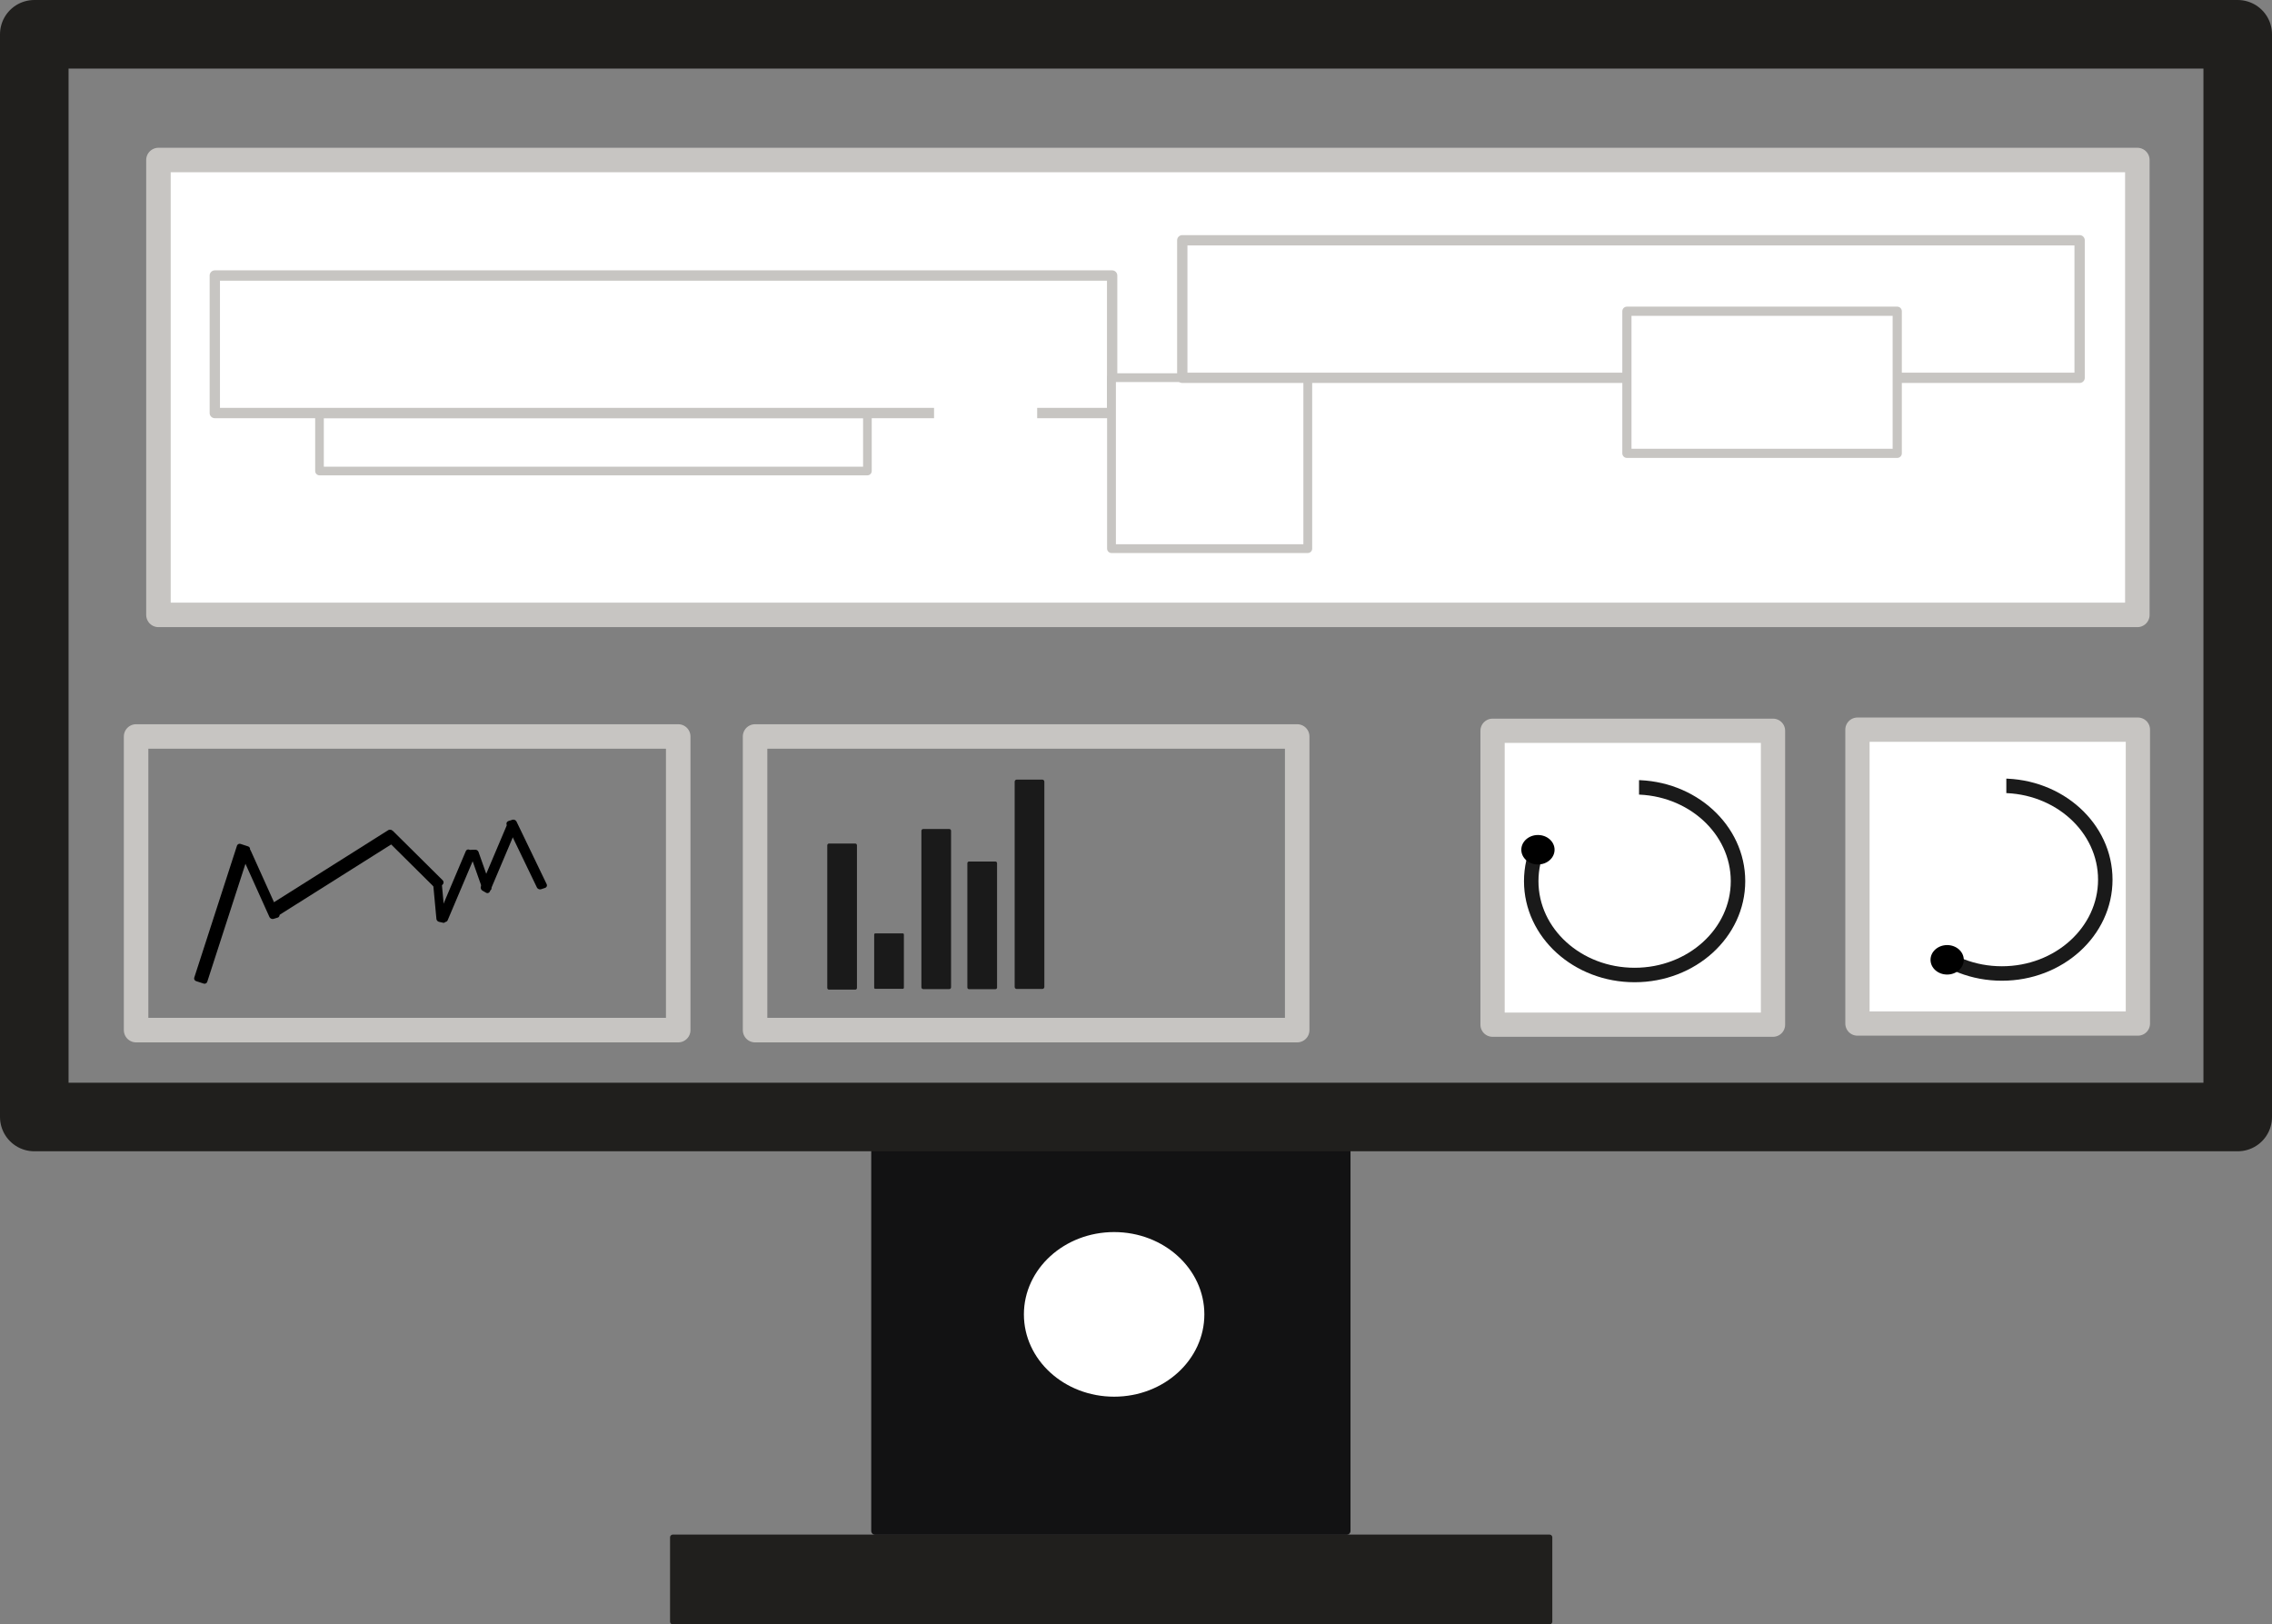 <?xml version="1.0" encoding="UTF-8" standalone="no"?>
<!-- Created with Inkscape (http://www.inkscape.org/) -->

<svg
   width="66.276mm"
   height="47.385mm"
   viewBox="0 0 66.276 47.385"
   version="1.1"
   id="svg21774"
   xml:space="preserve"
   inkscape:export-filename="viewevent_pc.svg"
   inkscape:export-xdpi="96"
   inkscape:export-ydpi="96"
   sodipodi:docname="dashboard_pc.svg"
   inkscape:version="1.2.2 (732a01da63, 2022-12-09)"
   xmlns:inkscape="http://www.inkscape.org/namespaces/inkscape"
   xmlns:sodipodi="http://sodipodi.sourceforge.net/DTD/sodipodi-0.dtd"
   xmlns="http://www.w3.org/2000/svg"
   xmlns:svg="http://www.w3.org/2000/svg"><rect x="0" y="0" width="66.276" height="47.385" fill="#808080" stroke="none"/><sodipodi:namedview
     id="namedview21776"
     pagecolor="#ffffff"
     bordercolor="#000000"
     borderopacity="0.25"
     inkscape:showpageshadow="2"
     inkscape:pageopacity="0.0"
     inkscape:pagecheckerboard="0"
     inkscape:deskcolor="#d1d1d1"
     inkscape:document-units="mm"
     showgrid="false"
     inkscape:zoom="1.2060735"
     inkscape:cx="247.49736"
     inkscape:cy="152.14662"
     inkscape:window-width="1920"
     inkscape:window-height="991"
     inkscape:window-x="-9"
     inkscape:window-y="-9"
     inkscape:window-maximized="1"
     inkscape:current-layer="layer1" /><defs
     id="defs21771" /><g
     inkscape:label="Layer 1"
     inkscape:groupmode="layer"
     id="layer1"
     transform="translate(-79.73,-25.119)"><rect
       style="fill:#201f1d;fill-opacity:1;stroke:#201f1d;stroke-width:0.162;stroke-linecap:round;stroke-linejoin:round;stroke-miterlimit:0;stroke-dasharray:none;stroke-opacity:1"
       id="rect30388-9"
       width="25.574"
       height="2.457"
       x="99.357"
       y="69.966" /><rect
       style="fill:#121213;fill-opacity:1;stroke:#121213;stroke-width:0.225;stroke-linecap:round;stroke-linejoin:round;stroke-miterlimit:0;stroke-dasharray:none;stroke-opacity:1"
       id="rect30072-2"
       width="13.756"
       height="12.842"
       x="105.257"
       y="56.935" /><rect
       style="fill:none;stroke:#201f1d;stroke-width:2;stroke-linecap:round;stroke-linejoin:round;stroke-miterlimit:0;stroke-dasharray:none;stroke-opacity:1"
       id="rect21895-4"
       width="64.276"
       height="31.584"
       x="80.73"
       y="26.119" /><rect
       style="fill:none;fill-opacity:1;stroke:#c7c5c2;stroke-width:0.715;stroke-linecap:round;stroke-linejoin:round;stroke-miterlimit:0;stroke-dasharray:none;stroke-opacity:1"
       id="rect25660-9"
       width="15.814"
       height="8.566"
       x="83.7"
       y="46.603" /><rect
       style="fill:#ffffff;fill-opacity:1;stroke:#c7c5c2;stroke-width:0.715;stroke-linecap:round;stroke-linejoin:round;stroke-miterlimit:0;stroke-dasharray:none;stroke-opacity:1"
       id="rect25660-4-6"
       width="57.726"
       height="13.269"
       x="84.352"
       y="29.787" /><rect
       style="fill:none;fill-opacity:1;stroke:#c7c5c2;stroke-width:0.715;stroke-linecap:round;stroke-linejoin:round;stroke-miterlimit:0;stroke-dasharray:none;stroke-opacity:1"
       id="rect25660-5-5"
       width="15.814"
       height="8.566"
       x="101.756"
       y="46.603" /><rect
       style="fill:#ffffff;fill-opacity:1;stroke:#c7c5c2;stroke-width:0.708;stroke-linecap:round;stroke-linejoin:round;stroke-miterlimit:0;stroke-dasharray:none;stroke-opacity:1"
       id="rect25660-5-0-9"
       width="8.181"
       height="8.573"
       x="123.269"
       y="46.437" /><rect
       style="fill:#ffffff;fill-opacity:1;stroke:#c7c5c2;stroke-width:0.708;stroke-linecap:round;stroke-linejoin:round;stroke-miterlimit:0;stroke-dasharray:none;stroke-opacity:1"
       id="rect25660-5-0-5-3"
       width="8.181"
       height="8.573"
       x="133.913"
       y="46.404" /><g
       id="g26772-0"
       inkscape:label="bar chart"
       transform="matrix(-1,0,0,1,193.439,-96.892)"><rect
         style="fill:#1a1a1a;fill-opacity:1;stroke:#1a1a1a;stroke-width:0.121;stroke-linecap:round;stroke-linejoin:round;stroke-miterlimit:0;stroke-dasharray:none;stroke-opacity:1"
         id="rect25802-2"
         width="0.745"
         height="5.986"
         x="83.305"
         y="144.814" /><rect
         style="fill:#1a1a1a;fill-opacity:1;stroke:#1a1a1a;stroke-width:0.102;stroke-linecap:round;stroke-linejoin:round;stroke-miterlimit:0;stroke-dasharray:none;stroke-opacity:1"
         id="rect25802-5-1"
         width="0.764"
         height="4.16"
         x="88.762"
         y="146.669" /><rect
         style="fill:#1a1a1a;fill-opacity:1;stroke:#1a1a1a;stroke-width:0.096;stroke-linecap:round;stroke-linejoin:round;stroke-miterlimit:0;stroke-dasharray:none;stroke-opacity:1"
         id="rect25802-1-76"
         width="0.77"
         height="3.627"
         x="84.672"
         y="147.191" /><rect
         style="fill:#1a1a1a;fill-opacity:1;stroke:#1a1a1a;stroke-width:0.106;stroke-linecap:round;stroke-linejoin:round;stroke-miterlimit:0;stroke-dasharray:none;stroke-opacity:1"
         id="rect25802-1-7-9"
         width="0.759"
         height="4.564"
         x="86.019"
         y="146.247" /><rect
         style="fill:#1a1a1a;fill-opacity:1;stroke:#1a1a1a;stroke-width:0.064;stroke-linecap:round;stroke-linejoin:round;stroke-miterlimit:0;stroke-dasharray:none;stroke-opacity:1"
         id="rect25802-1-1-6"
         width="0.802"
         height="1.553"
         x="87.374"
         y="149.271" /></g><ellipse
       style="fill:none;fill-opacity:1;stroke:#1a1a1a;stroke-width:0.422;stroke-linecap:round;stroke-linejoin:round;stroke-miterlimit:0;stroke-dasharray:none;stroke-opacity:1"
       id="path26826-3"
       cx="127.413"
       cy="50.823"
       rx="3.016"
       ry="2.738" /><rect
       style="fill:#ffffff;fill-opacity:1;stroke:#c7c5c2;stroke-width:0.252;stroke-linecap:round;stroke-linejoin:round;stroke-miterlimit:0;stroke-dasharray:none;stroke-opacity:1"
       id="rect28502-6-0"
       width="15.983"
       height="1.668"
       x="89.05"
       y="37.191" /><rect
       style="fill:#ffffff;fill-opacity:1;stroke:#c7c5c2;stroke-width:0.301;stroke-linecap:round;stroke-linejoin:round;stroke-miterlimit:0;stroke-dasharray:none;stroke-opacity:1"
       id="rect28502-6-4-2"
       width="26.176"
       height="4.012"
       x="85.996"
       y="33.156" /><rect
       style="fill:#ffffff;fill-opacity:1;stroke:#c7c5c2;stroke-width:0.257;stroke-linecap:round;stroke-linejoin:round;stroke-miterlimit:0;stroke-dasharray:none;stroke-opacity:1"
       id="rect28502-5"
       width="5.726"
       height="4.987"
       x="112.153"
       y="36.136" /><rect
       style="fill:#ffffff;fill-opacity:1;stroke:#c7c5c2;stroke-width:0.301;stroke-linecap:round;stroke-linejoin:round;stroke-miterlimit:0;stroke-dasharray:none;stroke-opacity:1"
       id="rect28502-6-4-0-1"
       width="26.176"
       height="4.012"
       x="114.218"
       y="32.128" /><rect
       style="fill:#ffffff;fill-opacity:1;stroke:#c7c5c2;stroke-width:0.268;stroke-linecap:round;stroke-linejoin:round;stroke-miterlimit:0;stroke-dasharray:none;stroke-opacity:1"
       id="rect28502-6-4-00-1"
       width="7.886"
       height="4.145"
       x="127.188"
       y="34.198" /><rect
       style="fill:#ffffff;fill-opacity:1;stroke:none;stroke-width:0.105;stroke-linecap:round;stroke-linejoin:round;stroke-miterlimit:0;stroke-dasharray:none;stroke-opacity:1"
       id="rect28502-6-4-1-7"
       width="3.008"
       height="4.209"
       x="106.977"
       y="34.582" /><ellipse
       style="fill:#ffffff;fill-opacity:1;stroke:none;stroke-width:0.268;stroke-linecap:round;stroke-linejoin:round;stroke-miterlimit:0;stroke-dasharray:none;stroke-opacity:1"
       id="path30334-5"
       cx="112.23"
       cy="63.461"
       rx="2.632"
       ry="2.401" /><rect
       style="fill:#ffffff;fill-opacity:1;stroke:none;stroke-width:0.894;stroke-linecap:round;stroke-linejoin:round;stroke-miterlimit:0;stroke-dasharray:none;stroke-opacity:1"
       id="rect31130"
       width="3.371"
       height="2.106"
       x="124.171"
       y="47.67" /><ellipse
       style="fill:#000000;fill-opacity:1;stroke:none;stroke-width:0.246;stroke-linecap:round;stroke-linejoin:round;stroke-miterlimit:0;stroke-dasharray:none;stroke-opacity:1"
       id="path31128"
       cx="124.593"
       cy="49.907"
       rx="0.485"
       ry="0.43" /><ellipse
       style="fill:none;fill-opacity:1;stroke:#1a1a1a;stroke-width:0.422;stroke-linecap:round;stroke-linejoin:round;stroke-miterlimit:0;stroke-dasharray:none;stroke-opacity:1"
       id="path26826-3-9"
       cx="138.127"
       cy="50.779"
       rx="3.016"
       ry="2.738" /><rect
       style="fill:#ffffff;fill-opacity:1;stroke:none;stroke-width:1.434;stroke-linecap:round;stroke-linejoin:round;stroke-miterlimit:0;stroke-dasharray:none;stroke-opacity:1"
       id="rect31130-2"
       width="3.856"
       height="4.738"
       x="134.4"
       y="47.626" /><rect
       style="fill:#ffffff;fill-opacity:1;stroke:none;stroke-width:0.478;stroke-linecap:round;stroke-linejoin:round;stroke-miterlimit:0;stroke-dasharray:none;stroke-opacity:1"
       id="rect31130-2-6"
       width="1.686"
       height="1.206"
       x="134.936"
       y="52.118" /><ellipse
       style="fill:#000000;fill-opacity:1;stroke:none;stroke-width:0.246;stroke-linecap:round;stroke-linejoin:round;stroke-miterlimit:0;stroke-dasharray:none;stroke-opacity:1"
       id="path31128-0"
       cx="136.53"
       cy="53.118"
       rx="0.485"
       ry="0.43" /><rect
       style="fill:#000000;fill-opacity:1;stroke:#000000;stroke-width:0.167;stroke-linecap:round;stroke-linejoin:round;stroke-miterlimit:0;stroke-dasharray:none;stroke-opacity:1"
       id="rect31211"
       width="0.231"
       height="4.04"
       x="97.85"
       y="20.681"
       transform="rotate(17.941)" /><rect
       style="fill:#000000;fill-opacity:1;stroke:#000000;stroke-width:0.167;stroke-linecap:round;stroke-linejoin:round;stroke-miterlimit:0;stroke-dasharray:none;stroke-opacity:1"
       id="rect31211-5"
       width="0.231"
       height="4.04"
       x="90.387"
       y="-50.7"
       transform="rotate(57.761)" /><rect
       style="fill:#000000;fill-opacity:1;stroke:#000000;stroke-width:0.182;stroke-linecap:round;stroke-linejoin:round;stroke-miterlimit:0;stroke-dasharray:none;stroke-opacity:1"
       id="rect31211-8"
       width="0.119"
       height="2.023"
       x="-59.204"
       y="-75.889"
       transform="matrix(-0.956,0.294,-0.411,-0.912,0,0)" /><rect
       style="fill:#000000;fill-opacity:1;stroke:#000000;stroke-width:0.189;stroke-linecap:round;stroke-linejoin:round;stroke-miterlimit:0;stroke-dasharray:none;stroke-opacity:1"
       id="rect31211-8-2"
       width="0.128"
       height="2.038"
       x="-29.117"
       y="-99.871"
       transform="matrix(-0.744,0.668,-0.71,-0.704,0,0)" /><rect
       style="fill:#000000;fill-opacity:1;stroke:#000000;stroke-width:0.182;stroke-linecap:round;stroke-linejoin:round;stroke-miterlimit:0;stroke-dasharray:none;stroke-opacity:1"
       id="rect31211-8-2-6"
       width="0.119"
       height="2.023"
       x="64.406"
       y="77.286"
       transform="matrix(0.948,-0.318,0.434,0.901,0,0)" /><rect
       style="fill:#000000;fill-opacity:1;stroke:#000000;stroke-width:0.182;stroke-linecap:round;stroke-linejoin:round;stroke-miterlimit:0;stroke-dasharray:none;stroke-opacity:1"
       id="rect31211-8-2-6-4"
       width="0.119"
       height="2.023"
       x="107.132"
       y="-5.024"
       transform="matrix(0.865,0.502,-0.39,0.921,0,0)" /><rect
       style="fill:#000000;fill-opacity:1;stroke:#000000;stroke-width:0.182;stroke-linecap:round;stroke-linejoin:round;stroke-miterlimit:0;stroke-dasharray:none;stroke-opacity:1"
       id="rect31211-8-2-6-4-0"
       width="0.119"
       height="2.023"
       x="106.319"
       y="-3.667"
       transform="matrix(0.865,0.502,-0.39,0.921,0,0)" /><rect
       style="fill:#000000;fill-opacity:1;stroke:#000000;stroke-width:0.139;stroke-linecap:round;stroke-linejoin:round;stroke-miterlimit:0;stroke-dasharray:none;stroke-opacity:1"
       id="rect31211-8-2-6-4-7"
       width="0.126"
       height="1.116"
       x="75.208"
       y="54.91"
       transform="matrix(1,-0.024,0.333,0.943,0,0)" /><rect
       style="fill:#000000;fill-opacity:1;stroke:#000000;stroke-width:0.139;stroke-linecap:round;stroke-linejoin:round;stroke-miterlimit:0;stroke-dasharray:none;stroke-opacity:1"
       id="rect31211-8-2-6-4-7-3"
       width="0.126"
       height="1.116"
       x="-91.988"
       y="-31.858"
       transform="matrix(-0.975,-0.22,-0.093,-0.996,0,0)" /></g></svg>
